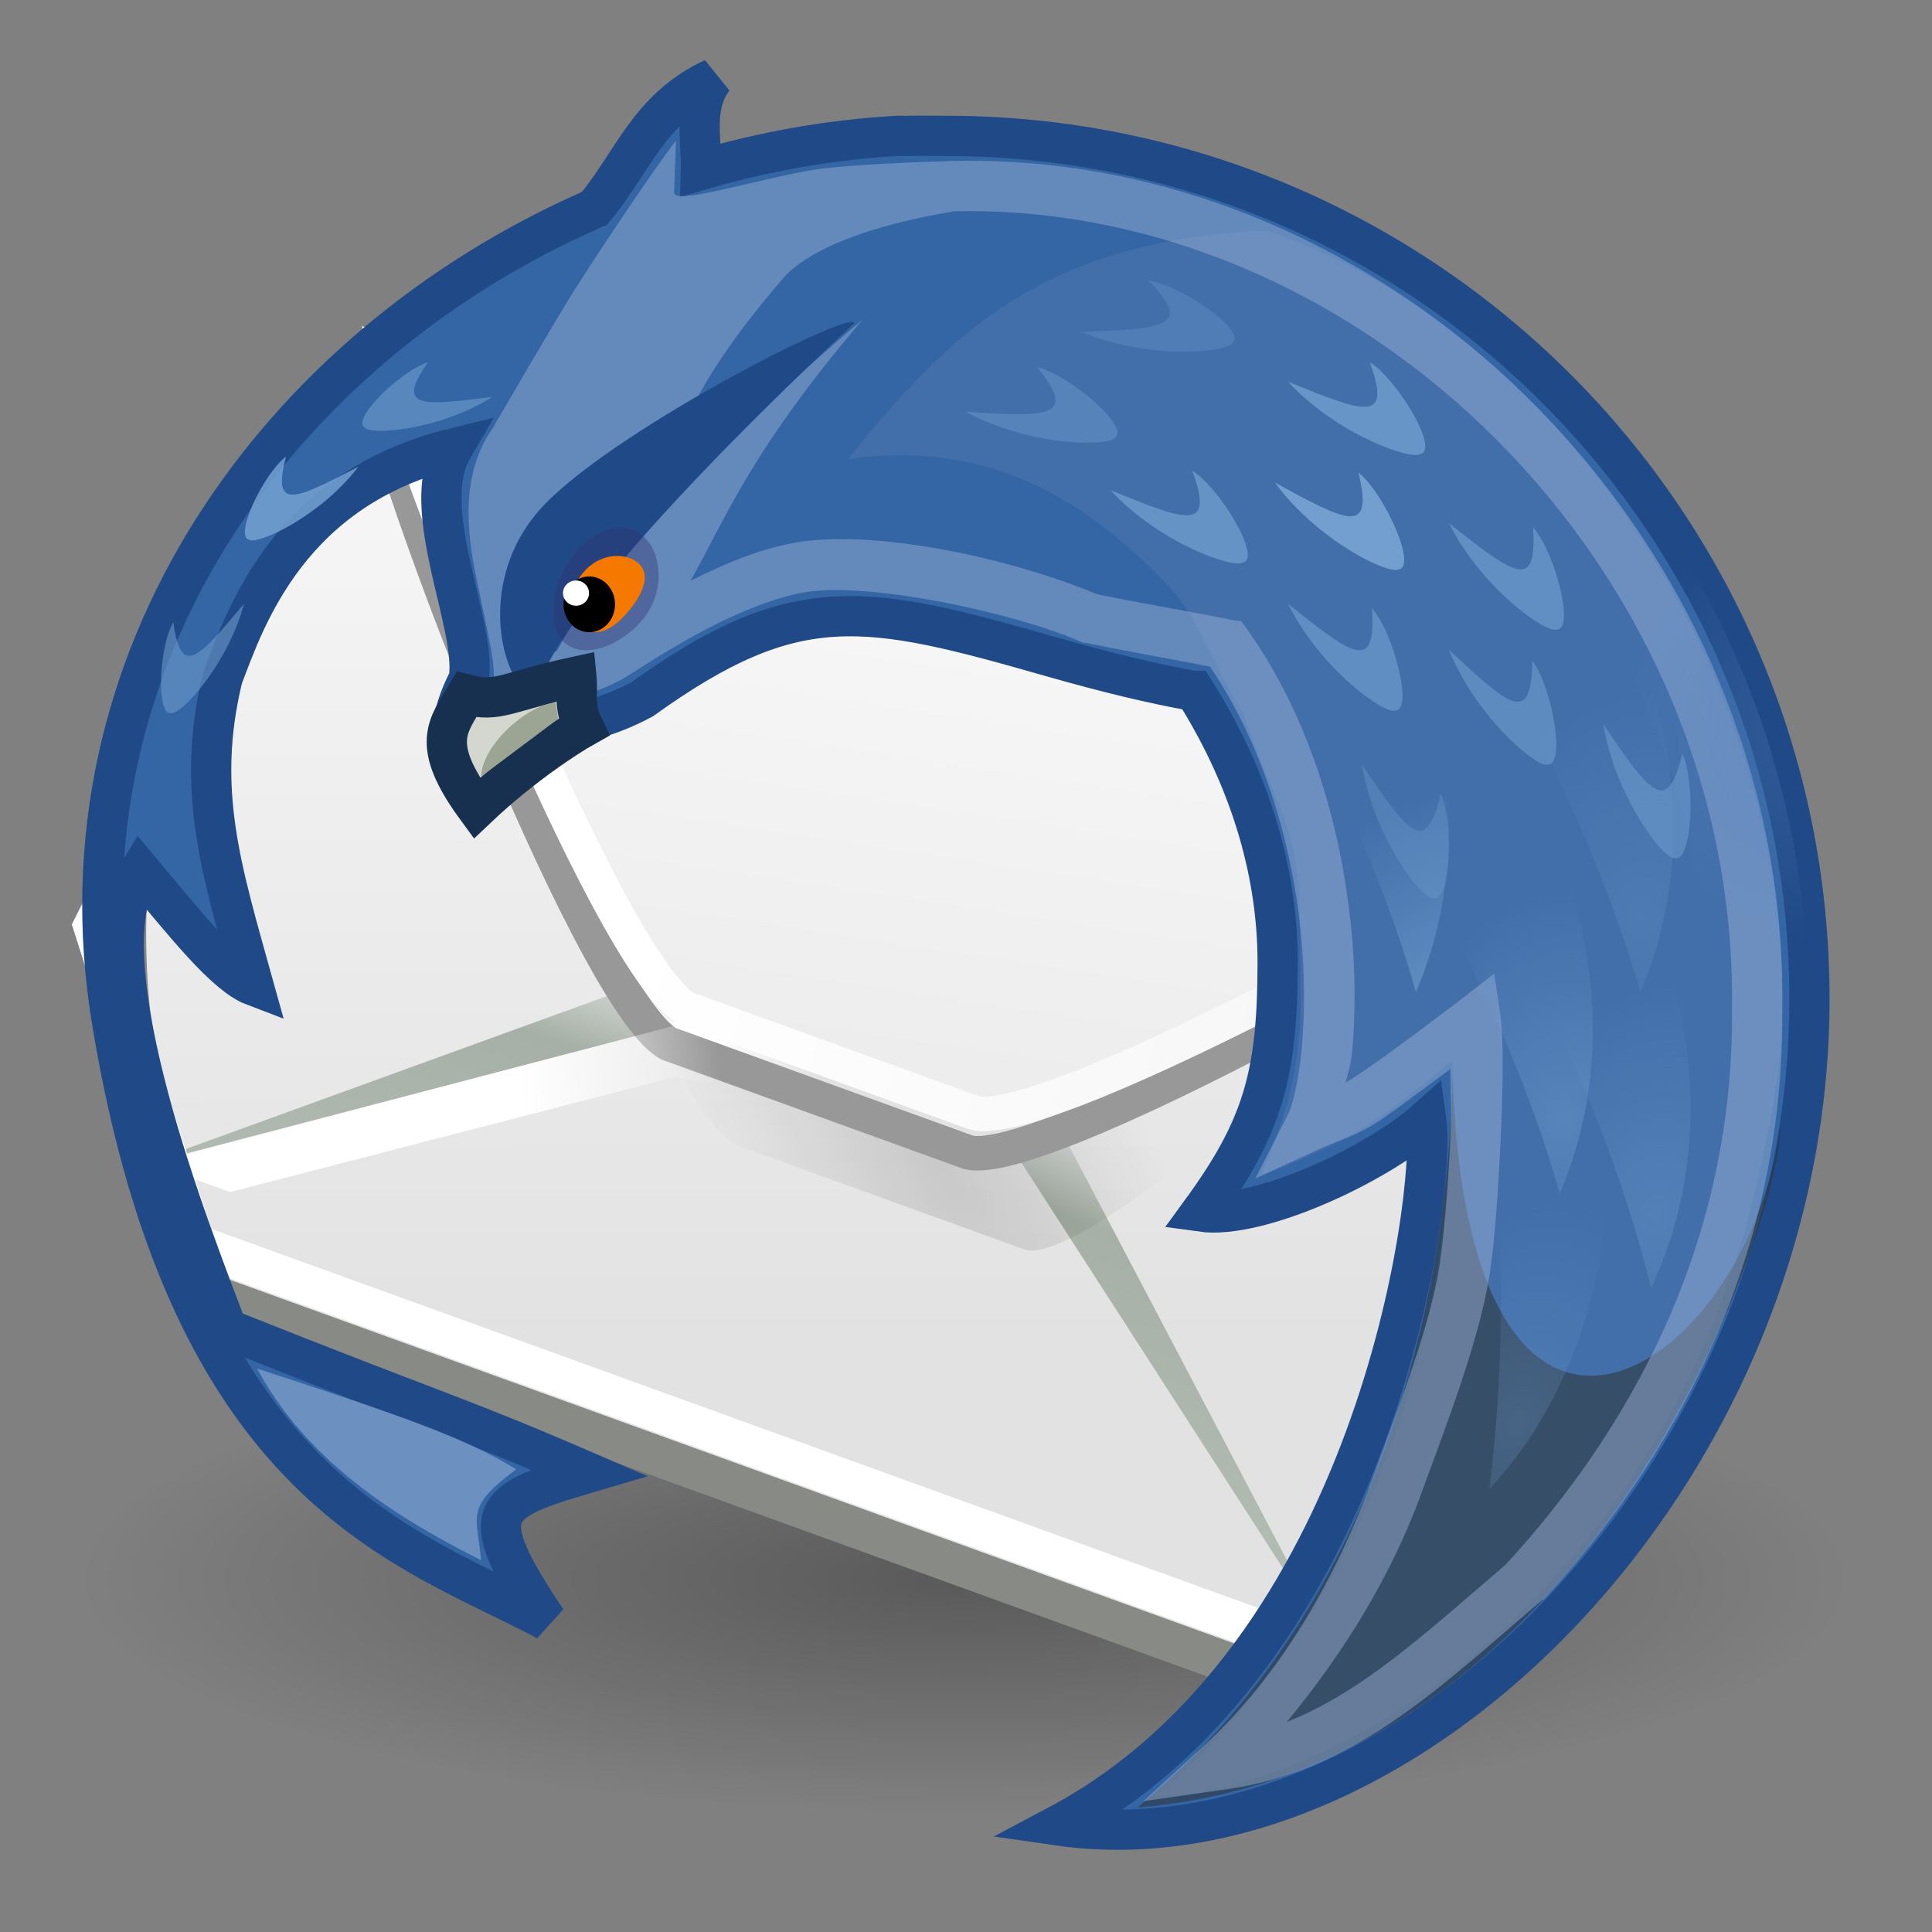 <?xml version="1.0" encoding="UTF-8" standalone="no"?>
<!-- Created with Inkscape (http://www.inkscape.org/) -->
<svg
   xmlns:dc="http://purl.org/dc/elements/1.1/"
   xmlns:cc="http://web.resource.org/cc/"
   xmlns:rdf="http://www.w3.org/1999/02/22-rdf-syntax-ns#"
   xmlns:svg="http://www.w3.org/2000/svg"
   xmlns="http://www.w3.org/2000/svg"
   xmlns:xlink="http://www.w3.org/1999/xlink"
   xmlns:sodipodi="http://sodipodi.sourceforge.net/DTD/sodipodi-0.dtd"
   xmlns:inkscape="http://www.inkscape.org/namespaces/inkscape"
   width="48"
   height="48"
   id="svg3065"
   sodipodi:version="0.32"
   inkscape:version="0.43+0.44pre0"
   sodipodi:docbase="C:\Documents and Settings\vertigo\Desktop\tango_dev\icon_wip\hylke_tb"
   sodipodi:docname="thunderbird_tangomailimplant.svg"
   inkscape:export-filename="/home/hbons/Tango/thunderbird.png"
   inkscape:export-xdpi="90"
   inkscape:export-ydpi="90"
   version="1.0">
  <rect width="100%" height="100%" fill="#808080" stroke="none"/>
  <defs
     id="defs3067">
    <linearGradient
       inkscape:collect="always"
       id="linearGradient9147">
      <stop
         style="stop-color:#5682bd;stop-opacity:1;"
         offset="0"
         id="stop9149" />
      <stop
         style="stop-color:#5682bd;stop-opacity:0;"
         offset="1"
         id="stop9151" />
    </linearGradient>
    <linearGradient
       id="linearGradient8201">
      <stop
         style="stop-color:#729fcf;stop-opacity:1;"
         offset="0"
         id="stop8203" />
      <stop
         style="stop-color:#729fcf;stop-opacity:0;"
         offset="1"
         id="stop8205" />
    </linearGradient>
    <linearGradient
       id="linearGradient9749">
      <stop
         style="stop-color:#ffffff;stop-opacity:1;"
         offset="0"
         id="stop9751" />
      <stop
         style="stop-color:#ededed;stop-opacity:1;"
         offset="1"
         id="stop9753" />
    </linearGradient>
    <linearGradient
       inkscape:collect="always"
       id="linearGradient10691">
      <stop
         style="stop-color:#000000;stop-opacity:1;"
         offset="0"
         id="stop10693" />
      <stop
         style="stop-color:#000000;stop-opacity:0;"
         offset="1"
         id="stop10695" />
    </linearGradient>
    <radialGradient
       inkscape:collect="always"
       xlink:href="#linearGradient10691"
       id="radialGradient9404"
       gradientUnits="userSpaceOnUse"
       gradientTransform="scale(1.902,0.526)"
       cx="6.703"
       cy="73.616"
       fx="6.703"
       fy="73.616"
       r="7.228" />
    <radialGradient
       inkscape:collect="always"
       xlink:href="#linearGradient8201"
       id="radialGradient9434"
       gradientUnits="userSpaceOnUse"
       gradientTransform="matrix(0.421,-2.053,1.609,0.33,-29.734,95.813)"
       cx="39.162"
       cy="30.484"
       fx="39.162"
       fy="30.484"
       r="2.787" />
    <radialGradient
       inkscape:collect="always"
       xlink:href="#linearGradient8201"
       id="radialGradient9437"
       gradientUnits="userSpaceOnUse"
       gradientTransform="matrix(0.421,-2.053,1.609,0.33,-24.734,93.159)"
       cx="39.162"
       cy="30.484"
       fx="39.162"
       fy="30.484"
       r="2.787" />
    <radialGradient
       inkscape:collect="always"
       xlink:href="#linearGradient8201"
       id="radialGradient9440"
       gradientUnits="userSpaceOnUse"
       gradientTransform="matrix(1.058,-1.696,1.141,0.965,-38.517,72.339)"
       cx="39.162"
       cy="30.484"
       fx="39.162"
       fy="30.484"
       r="2.787" />
    <radialGradient
       inkscape:collect="always"
       xlink:href="#linearGradient8201"
       id="radialGradient9443"
       gradientUnits="userSpaceOnUse"
       gradientTransform="matrix(0.421,-2.053,1.609,0.33,-26.734,98.159)"
       cx="39.162"
       cy="30.484"
       fx="39.162"
       fy="30.484"
       r="2.787" />
    <radialGradient
       inkscape:collect="always"
       xlink:href="#linearGradient8201"
       id="radialGradient9446"
       gradientUnits="userSpaceOnUse"
       gradientTransform="matrix(0.497,-2.036,1.595,0.39,-26.971,98.02)"
       cx="39.162"
       cy="30.484"
       fx="39.162"
       fy="30.484"
       r="2.787" />
    <radialGradient
       inkscape:collect="always"
       xlink:href="#linearGradient9147"
       id="radialGradient9474"
       gradientUnits="userSpaceOnUse"
       gradientTransform="matrix(-0.161,-0.373,0.694,-0.3,27.091,46.811)"
       cx="46.968"
       cy="45.841"
       fx="46.968"
       fy="45.841"
       r="16.321" />
    <linearGradient
       id="linearGradient15107">
      <stop
         id="stop15109"
         offset="0"
         style="stop-color:#ffffff;stop-opacity:1;" />
      <stop
         id="stop15111"
         offset="1"
         style="stop-color:#e2e2e2;stop-opacity:1;" />
    </linearGradient>
    <linearGradient
       id="linearGradient2274">
      <stop
         id="stop2276"
         offset="0"
         style="stop-color:#000000;stop-opacity:0.129;" />
      <stop
         id="stop2278"
         offset="1"
         style="stop-color:#000000;stop-opacity:0;" />
    </linearGradient>
    <linearGradient
       id="linearGradient2573"
       inkscape:collect="always">
      <stop
         id="stop2575"
         offset="0"
         style="stop-color:#ffffff;stop-opacity:1;" />
      <stop
         id="stop2577"
         offset="1"
         style="stop-color:#ffffff;stop-opacity:0;" />
    </linearGradient>
    <linearGradient
       id="linearGradient2624">
      <stop
         style="stop-color:#dfe0df;stop-opacity:1;"
         offset="0"
         id="stop2626" />
      <stop
         id="stop2630"
         offset="0.238"
         style="stop-color:#a6b0a6;stop-opacity:1;" />
      <stop
         style="stop-color:#b5beb5;stop-opacity:1;"
         offset="1"
         id="stop2628" />
    </linearGradient>
    <linearGradient
       inkscape:collect="always"
       xlink:href="#linearGradient2573"
       id="linearGradient2589"
       gradientUnits="userSpaceOnUse"
       x1="17.397"
       y1="33.357"
       x2="22.178"
       y2="31.027"
       gradientTransform="matrix(0.886,0.321,-0.32,0.883,8.144,-8.181)" />
    <linearGradient
       inkscape:collect="always"
       xlink:href="#linearGradient9749"
       id="linearGradient2593"
       gradientUnits="userSpaceOnUse"
       gradientTransform="matrix(1.214,0.44,0.468,-1.293,-0.399,22.397)"
       x1="11.842"
       y1="4.251"
       x2="40.024"
       y2="7.412" />
    <linearGradient
       inkscape:collect="always"
       xlink:href="#linearGradient15107"
       id="linearGradient2597"
       gradientUnits="userSpaceOnUse"
       gradientTransform="matrix(1.391,0.504,0.394,-1.087,0.119,22.207)"
       x1="10.027"
       y1="20.22"
       x2="17.178"
       y2="-7.527" />
    <linearGradient
       inkscape:collect="always"
       xlink:href="#linearGradient15107"
       id="linearGradient2601"
       gradientUnits="userSpaceOnUse"
       gradientTransform="matrix(1.148,0.416,0.459,-1.269,0.846,22.34)"
       x1="11.742"
       y1="11.485"
       x2="13.847"
       y2="11.982" />
    <radialGradient
       inkscape:collect="always"
       xlink:href="#linearGradient2274"
       id="radialGradient2604"
       gradientUnits="userSpaceOnUse"
       gradientTransform="matrix(0.411,0.608,-0.21,0.172,19.879,5.111)"
       cx="27.741"
       cy="38.712"
       fx="27.741"
       fy="38.712"
       r="17.978" />
    <linearGradient
       inkscape:collect="always"
       xlink:href="#linearGradient2624"
       id="linearGradient2608"
       gradientUnits="userSpaceOnUse"
       gradientTransform="matrix(2.174,0.787,-0.244,0.673,10.588,-6.959)"
       x1="9.164"
       y1="38.071"
       x2="9.886"
       y2="52.091" />
    <linearGradient
       inkscape:collect="always"
       xlink:href="#linearGradient15107"
       id="linearGradient2611"
       gradientUnits="userSpaceOnUse"
       gradientTransform="matrix(1.19,0.431,-0.481,1.33,11.419,-9.258)"
       x1="11.573"
       y1="4.746"
       x2="18.475"
       y2="26.023" />
    <radialGradient
       inkscape:collect="always"
       xlink:href="#linearGradient10691"
       id="radialGradient2004"
       gradientUnits="userSpaceOnUse"
       gradientTransform="scale(1.902,0.526)"
       cx="6.703"
       cy="73.616"
       fx="6.703"
       fy="73.616"
       r="7.228" />
  </defs>
  <sodipodi:namedview
     id="base"
     pagecolor="#ffffff"
     bordercolor="#666666"
     borderopacity="1.0"
     inkscape:pageopacity="0.0"
     inkscape:pageshadow="2"
     inkscape:zoom="13.041667"
     inkscape:cx="24"
     inkscape:cy="24"
     inkscape:current-layer="layer1"
     showgrid="true"
     inkscape:grid-bbox="true"
     inkscape:document-units="px"
     inkscape:window-width="1152"
     inkscape:window-height="817"
     inkscape:window-x="-4"
     inkscape:window-y="-4" />
  <g
     id="layer1"
     inkscape:label="Layer 1"
     inkscape:groupmode="layer"
     style="display:inline">
    <path
       inkscape:r_cy="true"
       inkscape:r_cx="true"
       transform="matrix(1.597,0,0,1.526,3.597,-19.858)"
       d="M 26.5 38.7 A 13.75 3.8 0 1 1  -1,38.7 A 13.75 3.8 0 1 1  26.5 38.7 z"
       sodipodi:ry="3.8"
       sodipodi:rx="13.75"
       sodipodi:cy="38.700001"
       sodipodi:cx="12.75"
       id="path10699"
       style="opacity:0.3;color:black;fill:url(#radialGradient2004);fill-opacity:1;fill-rule:nonzero;stroke:none;stroke-width:0.8;stroke-linecap:butt;stroke-linejoin:miter;marker:none;marker-start:none;marker-mid:none;marker-end:none;stroke-miterlimit:4;stroke-dashoffset:0;stroke-opacity:1;visibility:visible;display:inline;overflow:visible"
       sodipodi:type="arc" />
    <g
       style="display:inline"
       id="g1948">
      <path
         id="path4206"
         d="M 10.048,8.037 L 7.91,10.017 C 3.478,16.828 1.347,22.565 4.967,32.059 L 33.257,42.303 L 41.479,19.425 C 41.481,19.42 41.488,19.401 41.489,19.396 C 41.491,19.39 41.499,19.373 41.5,19.366 C 41.501,19.359 41.482,19.334 41.483,19.327 L 10.048,8.037 z "
         style="fill:url(#linearGradient2611);fill-opacity:1;fill-rule:evenodd;stroke:#888a85;stroke-width:1;stroke-linecap:butt;stroke-linejoin:round;stroke-miterlimit:4;stroke-dasharray:none;stroke-opacity:1"
         inkscape:r_cx="true"
         inkscape:r_cy="true"
         sodipodi:nodetypes="cccccsscc" />
      <path
         sodipodi:nodetypes="ccccccc"
         id="path4208"
         d="M 17.002,24.049 L 3.5,28.952 L 17.019,25.421 L 25.007,28.314 L 32.975,40.67 L 25.936,27.284 L 17.002,24.049 z "
         style="fill:url(#linearGradient2608);fill-opacity:1;fill-rule:evenodd;stroke:none;stroke-width:1;stroke-linecap:butt;stroke-linejoin:miter;stroke-miterlimit:4;stroke-opacity:1"
         inkscape:r_cx="true"
         inkscape:r_cy="true" />
      <path
         sodipodi:nodetypes="csssccccscc"
         id="path4210"
         d="M 9.392,8.976 C 9.382,8.986 9.391,8.995 9.382,9.004 C 9.378,9.008 9.348,9.018 9.345,9.022 C 9.341,9.026 9.337,9.046 9.334,9.05 C 9.332,9.053 2.336,23.043 2.334,23.046 L 4.844,30.916 L 32.695,41.001 L 40.11,20.352 C 40.111,20.348 40.12,20.328 40.12,20.324 C 40.123,20.276 40.126,20.194 40.108,20.098 L 9.392,8.976 z "
         style="fill:none;fill-opacity:0.75;fill-rule:evenodd;stroke:white;stroke-width:1;stroke-linecap:butt;stroke-linejoin:miter;stroke-miterlimit:4;stroke-dasharray:none;stroke-opacity:1"
         inkscape:r_cx="true"
         inkscape:r_cy="true" />
      <path
         id="path4212"
         d="M 18.257,28.437 C 16.281,27.276 9.14,10.927 8.752,8.391 C 8.748,8.361 8.743,8.304 8.741,8.279 L 39.31,19.348 C 38.265,21.469 27.368,31.509 25.491,31.056 C 25.484,31.054 25.473,31.05 25.465,31.047 L 18.361,28.475 C 18.331,28.464 18.29,28.456 18.257,28.437 z "
         style="fill:url(#radialGradient2604);fill-opacity:1;fill-rule:evenodd;stroke:none;stroke-width:0.857;stroke-linecap:butt;stroke-linejoin:round;stroke-miterlimit:4;stroke-opacity:1"
         inkscape:r_cx="true"
         inkscape:r_cy="true" />
      <path
         id="path4214"
         d="M 16.606,25.93 C 14.634,24.825 9.228,10.808 9.168,8.686 C 9.168,8.661 9.17,8.614 9.172,8.593 L 40.653,19.992 C 39.222,21.665 26.021,29.14 24.056,28.628 C 24.048,28.625 24.036,28.621 24.029,28.618 L 16.713,25.969 C 16.682,25.958 16.638,25.948 16.606,25.93 z "
         style="fill:url(#linearGradient2601);fill-opacity:1;fill-rule:evenodd;stroke:#989898;stroke-width:0.857;stroke-linecap:butt;stroke-linejoin:round;stroke-miterlimit:4;stroke-opacity:1"
         inkscape:r_cx="true"
         inkscape:r_cy="true" />
      <path
         id="path4216"
         d="M 16.664,25.357 C 14.955,24.248 9.233,10.179 9.107,8.614 C 9.107,8.608 9.117,8.591 9.117,8.585 C 9.118,8.57 9.108,8.53 9.11,8.518 C 9.111,8.515 9.119,8.492 9.121,8.49 C 9.122,8.488 9.146,8.501 9.148,8.5 L 9.262,8.444 L 40.678,19.82 C 40.668,19.841 40.637,19.872 40.62,19.895 C 40.606,19.914 40.579,19.951 40.561,19.971 C 39.047,21.601 25.966,28.436 24.248,28.103 C 24.234,28.1 24.204,28.087 24.192,28.083 L 16.774,25.397 C 16.748,25.386 16.692,25.375 16.664,25.357 z "
         style="fill:url(#linearGradient2597);fill-opacity:1;fill-rule:evenodd;stroke:none;stroke-width:0.25pt;stroke-linecap:butt;stroke-linejoin:miter;stroke-opacity:1"
         inkscape:r_cx="true"
         inkscape:r_cy="true" />
      <path
         id="path4218"
         d="M 17.025,25.049 C 15.033,23.779 9.959,10.887 9.555,8.761 L 40.196,19.856 C 38.13,21.439 26.123,28.156 24.194,27.645 C 24.187,27.642 24.174,27.638 24.167,27.635 L 17.164,25.099 C 17.14,25.091 17.105,25.081 17.081,25.069 C 17.064,25.06 17.042,25.06 17.025,25.049 z "
         style="fill:none;fill-opacity:0.75;fill-rule:evenodd;stroke:url(#linearGradient2593);stroke-width:0.857;stroke-linecap:butt;stroke-linejoin:miter;stroke-miterlimit:4;stroke-opacity:1"
         inkscape:r_cx="true"
         inkscape:r_cy="true" />
      <path
         sodipodi:nodetypes="cccccc"
         id="path4220"
         d="M 16.974,25.426 L 3.752,28.899 L 5.716,29.616 L 16.768,26.757 L 25.037,28.331 L 16.974,25.426 z "
         style="fill:url(#linearGradient2589);fill-opacity:1;fill-rule:evenodd;stroke:none;stroke-width:1;stroke-linecap:butt;stroke-linejoin:miter;stroke-miterlimit:4;stroke-opacity:1"
         inkscape:r_cx="true"
         inkscape:r_cy="true" />
    </g>
    <g
       id="g1967">
      <path
         sodipodi:nodetypes="cssssccccccccccsssscccsssscc"
         id="path4062"
         d="M 17.724,1.946 C 16.113,2.695 15.728,4.029 14.772,5.172 C 14.769,5.173 14.741,5.171 14.738,5.172 C 14.731,5.174 14.71,5.203 14.704,5.206 C 6.927,8.623 1.298,16.364 2.78,25.362 C 4.706,37.055 10.123,38.418 13.581,40.262 C 11.743,37.519 12.169,37.312 14.626,36.588 C 11.32,35.158 11.153,35.212 5.642,33.018 C 4.74,30.633 2.069,23.894 3.48,21.619 C 4.599,22.954 5.596,24.222 6.3,24.49 C 5.504,21.627 4.851,19.633 5.53,16.835 C 6.115,15.298 7.198,12.149 11.245,11.144 C 10.371,12.651 11.85,15.502 11.649,16.866 C 10.956,18.236 11.211,18.876 12.053,19.651 C 13.618,17.629 14.174,18.326 15.96,17.37 C 19.778,14.625 21.508,14.999 26.12,16.317 C 27.501,16.712 28.668,16.99 29.643,17.164 C 29.646,17.164 29.674,17.164 29.677,17.164 C 30.97,19.21 31.743,21.526 31.743,23.905 C 31.743,26.698 31.377,28.006 29.846,30.104 C 31.273,30.304 34.199,28.935 35.436,27.834 C 35.694,29.685 34.179,41.162 26.278,45.352 C 34.889,46.602 44.955,36.657 44.955,24.82 C 44.955,12.982 35.349,3.376 23.511,3.376 C 23.326,3.376 22.698,3.37 22.563,3.376 C 22.474,3.38 22.381,3.371 22.292,3.376 C 20.63,3.47 18.994,3.761 17.414,4.223 C 17.435,3.444 17.209,2.624 17.724,1.946 z "
         style="fill:#3465a4;fill-opacity:1;fill-rule:evenodd;stroke:#204a87;stroke-width:1;stroke-linecap:round;stroke-linejoin:miter;stroke-miterlimit:4;stroke-dasharray:none;stroke-dashoffset:0;stroke-opacity:1" />
      <path
         id="path7622"
         d="M 31.066,5.748 C 25.947,6.09 23.672,8.157 21.072,11.405 C 24.847,10.866 27.134,12.754 28.491,14.013 C 29.865,15.288 29.747,15.819 30.896,17.74 C 31.711,20.113 32.117,20.237 32.285,22.245 C 32.285,25.038 32.598,26.249 31.337,29.19 C 33.168,28.513 34.001,28.085 36.079,26.344 C 36.203,29.307 35.719,38.56 28.762,44.603 C 32.891,44.64 41.781,39.607 43.871,28.343 C 45.867,20.075 40.43,8.886 31.54,5.748 C 31.454,5.751 31.387,5.743 31.303,5.748 C 31.22,5.752 31.147,5.742 31.066,5.748 z "
         style="opacity:0.328;fill:white;fill-opacity:0.21;fill-rule:evenodd;stroke:none;stroke-width:1.25;stroke-linecap:round;stroke-linejoin:miter;stroke-miterlimit:4;stroke-dashoffset:0;stroke-opacity:1" />
      <path
         sodipodi:nodetypes="cccc"
         id="rect4650"
         d="M 44.239,27.943 C 44.239,30.433 39.591,43.979 28.256,44.908 C 35.78,38.683 36.035,28.756 36.089,26.698 C 36.473,38.611 43.422,34.183 44.239,27.943 z "
         style="fill:#2e3436;fill-opacity:0.552;fill-rule:evenodd;stroke:none;stroke-width:1;stroke-linecap:round;stroke-linejoin:miter;stroke-miterlimit:4;stroke-dashoffset:0;stroke-opacity:1" />
      <path
         sodipodi:nodetypes="ccscsssssscccssssccccsscccscsssccccccccccccssscccssssccccssssscssccc"
         id="path5041"
         d="M 23.688,4 C 23.314,4.009 20.898,4.078 20.031,4.25 C 18.506,4.535 16.736,5.1 16.748,4.776 L 16.794,3.495 C 16.33,4.071 14.436,6.889 13.781,8 C 13.141,9.085 12.546,10.127 12.281,10.562 C 12.275,10.571 12.288,10.585 12.281,10.594 C 12.278,10.6 12.254,10.619 12.25,10.625 C 11.43,11.782 11.595,13.211 11.844,14.406 C 11.97,15.014 12.099,15.597 12.188,16.062 C 12.276,16.528 12.288,16.886 12.25,17 L 11.781,18.406 L 13.125,17.75 C 13.399,17.614 13.836,17.485 14.281,17.344 C 14.727,17.202 15.162,17.058 15.562,16.812 C 15.896,16.608 16.624,16.119 17.5,15.656 C 18.376,15.193 19.396,14.778 20.188,14.688 C 21.758,14.509 25.13,15.199 26.844,15.938 L 26.906,15.969 L 26.969,15.969 C 28.252,16.232 29.167,16.384 30.062,16.562 C 31.394,18.528 32.088,20.956 32.312,23.094 C 32.428,24.194 32.415,25.218 32.344,26.031 C 32.272,26.845 32.11,27.478 32,27.688 L 31.188,29.281 L 32.812,28.531 C 33.3,28.313 33.589,28.258 34.125,27.938 C 34.477,27.727 35.305,27.095 36.031,26.562 C 36.038,27.127 36.066,27.56 36.031,28.312 C 35.975,29.549 35.862,30.846 35.75,31.531 C 35.527,32.903 34.799,34.832 34.094,36.75 C 33.23,39.1 31.878,41.574 29.875,43.406 L 28.406,44.75 L 30.375,44.469 C 33.615,44.044 35.732,41.955 38.281,39.781 L 38.312,39.75 L 38.344,39.75 C 41.384,36.445 44.349,31.487 44.281,25.031 C 44.419,13.371 34.572,3.747 23.688,4 z M 23.688,5.25 C 33.813,5.015 43.16,14.087 43.031,25.031 C 43.095,31.097 40.301,35.728 37.406,38.875 C 35.432,40.561 33.857,42.035 31.969,42.781 C 33.417,41.036 34.575,39.109 35.281,37.188 C 35.982,35.279 36.739,33.32 37,31.719 C 37.13,30.917 37.224,29.61 37.281,28.344 C 37.339,27.078 37.365,25.907 37.281,25.25 L 37.125,24.188 L 36.281,24.844 C 34.677,26.059 33.915,26.608 33.469,26.875 C 33.454,26.884 33.451,26.898 33.438,26.906 C 33.486,26.629 33.565,26.456 33.594,26.125 C 33.673,25.221 33.686,24.147 33.562,22.969 C 33.315,20.612 32.586,17.896 31,15.656 L 30.844,15.438 L 30.625,15.406 C 29.645,15.203 28.651,15.046 27.344,14.781 C 27.31,14.767 27.253,14.764 27.219,14.75 C 25.243,13.921 22.086,13.208 20.062,13.438 C 18.975,13.561 17.848,14.065 16.906,14.562 C 15.964,15.06 15.2,15.589 14.938,15.75 C 14.744,15.868 14.341,16.018 13.906,16.156 C 13.755,16.204 13.594,16.261 13.438,16.312 C 13.417,16.146 13.47,15.984 13.438,15.812 C 13.336,15.277 13.18,14.719 13.062,14.156 C 12.828,13.03 16.256,12.455 16.762,11.777 C 16.762,11.777 16.408,10.41 19.527,6.834 C 20.73,5.627 23.847,5.246 23.688,5.25 z "
         style="opacity:0.693;fill:#a6bddc;fill-opacity:0.608;fill-rule:evenodd;stroke:url(#radialGradient9474);stroke-width:1.25;stroke-linecap:round;stroke-linejoin:miter;stroke-miterlimit:4;stroke-dashoffset:0;stroke-opacity:1" />
      <path
         sodipodi:nodetypes="cccc"
         id="path4005"
         d="M 16.16,15.865 C 17.795,13.974 17.704,12.297 21.434,7.938 C 21.434,7.938 14.423,13.728 13.35,17.304 C 12.703,17.542 14.418,17.879 16.16,15.865 z "
         style="fill:#648abc;fill-opacity:1;fill-rule:evenodd;stroke:none;stroke-width:1.25;stroke-linecap:round;stroke-linejoin:miter;stroke-miterlimit:4;stroke-dashoffset:0;stroke-opacity:1" />
      <path
         sodipodi:nodetypes="cccc"
         id="rect1377"
         d="M 13.382,12.695 C 15.017,10.805 21.223,7.64 21.223,8.032 C 21.223,8.032 13.944,14.697 13.331,17.2 C 12.684,17.438 11.641,14.709 13.382,12.695 z "
         style="fill:#204a87;fill-opacity:1;fill-rule:evenodd;stroke:none;stroke-width:1.25;stroke-linecap:round;stroke-linejoin:miter;stroke-miterlimit:4;stroke-dashoffset:0;stroke-opacity:1" />
      <path
         sodipodi:nodetypes="csssc"
         id="path7633"
         d="M 16.296,13.832 C 16.483,14.477 16.3,15.246 15.532,15.797 C 14.763,16.347 13.987,16.248 13.799,15.603 C 13.612,14.958 13.906,13.922 14.675,13.372 C 15.443,12.822 16.108,13.188 16.296,13.832 z "
         style="fill:#302f6d;fill-opacity:0.379;fill-rule:evenodd;stroke:none;stroke-width:1.202;stroke-linecap:round;stroke-linejoin:miter;stroke-miterlimit:4;stroke-dashoffset:0;stroke-opacity:1" />
      <path
         sodipodi:nodetypes="csssc"
         id="path6747"
         d="M 15.831,13.968 C 16.151,14.215 16.049,14.653 15.632,15.163 C 15.215,15.673 14.794,15.842 14.474,15.595 C 14.154,15.347 14.055,14.755 14.473,14.244 C 14.89,13.734 15.511,13.721 15.831,13.968 z "
         style="fill:#f57900;fill-opacity:1;fill-rule:evenodd;stroke:none;stroke-width:1.202;stroke-linecap:round;stroke-linejoin:miter;stroke-miterlimit:4;stroke-dashoffset:0;stroke-opacity:1" />
      <path
         id="path4881"
         d="M 15.28,15.015 C 15.28,15.397 14.993,15.707 14.64,15.707 C 14.286,15.707 14,15.397 14,15.015 C 14,14.632 14.286,14.322 14.64,14.322 C 14.993,14.322 15.28,14.632 15.28,15.015 z "
         style="fill:black;fill-opacity:1;fill-rule:evenodd;stroke:none;stroke-width:1.25;stroke-linecap:round;stroke-linejoin:miter;stroke-miterlimit:4;stroke-dashoffset:0;stroke-opacity:1" />
      <path
         transform="matrix(0.429,0,0,0.429,5.537,8.71)"
         d="M 21.206 14.046 A 0.754 0.73 0 1 1  19.698,14.046 A 0.754 0.73 0 1 1  21.206 14.046 z"
         sodipodi:ry="0.73044187"
         sodipodi:rx="0.75400454"
         sodipodi:cy="14.046234"
         sodipodi:cx="20.452374"
         id="path4896"
         style="fill:white;fill-opacity:1;fill-rule:evenodd;stroke:none;stroke-width:1.25;stroke-linecap:round;stroke-linejoin:miter;stroke-miterlimit:4;stroke-dasharray:none;stroke-dashoffset:0;stroke-opacity:1"
         sodipodi:type="arc" />
      <path
         sodipodi:nodetypes="ccccc"
         id="rect2239"
         d="M 11.592,17.256 C 12.383,17.466 12.594,17.181 14.32,16.808 C 14.367,17.292 14.242,17.53 14.5,18.065 C 14.168,18.251 12.986,18.996 11.846,20.079 C 10.668,18.472 11.128,18.041 11.592,17.256 z "
         style="fill:#d3d7cf;fill-opacity:1;fill-rule:evenodd;stroke:#18304f;stroke-width:1;stroke-linecap:round;stroke-linejoin:miter;stroke-miterlimit:4;stroke-dashoffset:0;stroke-opacity:1" />
      <path
         sodipodi:nodetypes="cccc"
         id="rect2254"
         d="M 13.813,17.463 C 13.184,17.463 11.981,18.469 11.952,19.295 L 13.866,17.86 L 13.813,17.463 z "
         style="fill:#9ca593;fill-opacity:1;fill-rule:evenodd;stroke:none;stroke-width:1.084;stroke-linecap:round;stroke-linejoin:miter;stroke-miterlimit:4;stroke-dashoffset:0;stroke-opacity:1" />
      <path
         sodipodi:nodetypes="ccsccc"
         id="rect1363"
         d="M 15.209,5.66 C 13.785,7.941 13.353,8.825 12.388,10.24 C 7.781,11.281 6.59,13.028 5.45,15.322 C 4.288,17.663 4.557,20.477 5.101,22.575 L 3.295,20.405 C 3.704,17.77 5.257,10.096 15.209,5.66 z "
         style="fill:#3465a4;fill-opacity:1;fill-rule:evenodd;stroke:none;stroke-width:1;stroke-linecap:round;stroke-linejoin:miter;stroke-miterlimit:4;stroke-dashoffset:0;stroke-opacity:1" />
      <path
         sodipodi:nodetypes="cccc"
         id="path6412"
         d="M 12.828,36.505 C 11.546,37.452 11.846,37.631 11.954,38.763 C 9.634,37.605 7.572,36.197 6.385,34 C 9.98,35.177 11.537,35.713 12.828,36.505 z "
         style="fill:#6c90bf;fill-opacity:1;fill-rule:evenodd;stroke:none;stroke-width:1;stroke-linecap:round;stroke-linejoin:miter;stroke-miterlimit:4;stroke-dashoffset:0;stroke-opacity:1" />
      <path
         sodipodi:nodetypes="cccc"
         id="path6414"
         d="M 27.589,12.178 C 28.816,13.507 30.679,14.144 30.889,13.972 C 31.339,13.859 30.323,12.138 29.622,11.695 C 30.181,13.224 29.488,12.952 27.589,12.178 z "
         style="opacity:0.754;fill:#729fcf;fill-opacity:1;fill-rule:evenodd;stroke:none;stroke-width:1.25;stroke-linecap:round;stroke-linejoin:miter;stroke-miterlimit:4;stroke-dashoffset:0;stroke-opacity:0.21" />
      <path
         sodipodi:nodetypes="cccc"
         id="path8174"
         d="M 32,9.482 C 33.227,10.812 35.09,11.449 35.299,11.277 C 35.75,11.164 34.734,9.443 34.033,9 C 34.592,10.529 33.899,10.257 32,9.482 z "
         style="opacity:0.788;fill:#729fcf;fill-opacity:1;fill-rule:evenodd;stroke:none;stroke-width:1.25;stroke-linecap:round;stroke-linejoin:miter;stroke-miterlimit:4;stroke-dashoffset:0;stroke-opacity:0.21" />
      <path
         sodipodi:nodetypes="cccc"
         id="path8176"
         d="M 31.675,11.99 C 32.745,13.449 34.525,14.292 34.752,14.144 C 35.213,14.082 34.396,12.258 33.75,11.739 C 34.134,13.321 33.475,12.973 31.675,11.99 z "
         style="fill:#729fcf;fill-opacity:1;fill-rule:evenodd;stroke:none;stroke-width:1.25;stroke-linecap:round;stroke-linejoin:miter;stroke-miterlimit:4;stroke-dashoffset:0;stroke-opacity:0.21" />
      <path
         sodipodi:nodetypes="cccc"
         id="path8178"
         d="M 24,10.233 C 25.589,11.097 27.558,11.101 27.701,10.871 C 28.092,10.618 26.576,9.316 25.77,9.122 C 26.791,10.39 26.047,10.355 24,10.233 z "
         style="opacity:0.402;fill:#729fcf;fill-opacity:1;fill-rule:evenodd;stroke:none;stroke-width:1.25;stroke-linecap:round;stroke-linejoin:miter;stroke-miterlimit:4;stroke-dashoffset:0;stroke-opacity:0.21" />
      <path
         sodipodi:nodetypes="cccc"
         id="path8180"
         d="M 26.876,8.249 C 28.543,8.951 30.503,8.76 30.622,8.516 C 30.985,8.226 29.348,7.081 28.527,6.968 C 29.669,8.128 28.925,8.167 26.876,8.249 z "
         style="opacity:0.313;fill:#729fcf;fill-opacity:1;fill-rule:evenodd;stroke:none;stroke-width:1.25;stroke-linecap:round;stroke-linejoin:miter;stroke-miterlimit:4;stroke-dashoffset:0;stroke-opacity:0.21" />
      <path
         sodipodi:nodetypes="cccc"
         id="path8182"
         d="M 12.23,9.861 C 10.904,10.7 9.199,10.816 9.062,10.624 C 8.71,10.428 9.948,9.214 10.635,9 C 9.823,10.156 10.465,10.083 12.23,9.861 z "
         style="opacity:0.587;fill:#729fcf;fill-opacity:1;fill-rule:evenodd;stroke:none;stroke-width:1.25;stroke-linecap:round;stroke-linejoin:miter;stroke-miterlimit:4;stroke-dashoffset:0;stroke-opacity:0.21" />
      <path
         sodipodi:nodetypes="cccc"
         id="path8184"
         d="M 8.903,11.596 C 7.949,12.843 6.391,13.543 6.196,13.411 C 5.798,13.349 6.537,11.781 7.107,11.342 C 6.747,12.708 7.324,12.417 8.903,11.596 z "
         style="opacity:0.872;fill:#729fcf;fill-opacity:1;fill-rule:evenodd;stroke:none;stroke-width:1.25;stroke-linecap:round;stroke-linejoin:miter;stroke-miterlimit:4;stroke-dashoffset:0;stroke-opacity:0.21" />
      <path
         sodipodi:nodetypes="cccc"
         id="path8186"
         d="M 6.062,15 C 5.66,16.518 4.49,17.763 4.26,17.716 C 3.868,17.812 3.949,16.079 4.306,15.455 C 4.498,16.855 4.919,16.365 6.062,15 z "
         style="opacity:0.553;fill:#729fcf;fill-opacity:1;fill-rule:evenodd;stroke:none;stroke-width:1.25;stroke-linecap:round;stroke-linejoin:miter;stroke-miterlimit:4;stroke-dashoffset:0;stroke-opacity:0.21" />
      <path
         sodipodi:nodetypes="cccc"
         id="path8188"
         d="M 32,15 C 32.801,16.622 34.408,17.76 34.658,17.654 C 35.122,17.672 34.634,15.735 34.087,15.112 C 34.191,16.736 33.603,16.279 32,15 z "
         style="opacity:0.631;fill:#729fcf;fill-opacity:1;fill-rule:evenodd;stroke:none;stroke-width:1.25;stroke-linecap:round;stroke-linejoin:miter;stroke-miterlimit:4;stroke-dashoffset:0;stroke-opacity:0.21" />
      <path
         sodipodi:nodetypes="cccc"
         id="path8190"
         d="M 36,13 C 36.809,14.618 38.422,15.747 38.671,15.64 C 39.136,15.656 38.638,13.721 38.087,13.101 C 38.2,14.725 37.61,14.271 36,13 z "
         style="opacity:0.665;fill:#729fcf;fill-opacity:1;fill-rule:evenodd;stroke:none;stroke-width:1.25;stroke-linecap:round;stroke-linejoin:miter;stroke-miterlimit:4;stroke-dashoffset:0;stroke-opacity:0.21" />
      <path
         sodipodi:nodetypes="cccc"
         id="path8192"
         d="M 36,16.145 C 36.674,17.824 38.188,19.082 38.445,18.996 C 38.907,19.05 38.569,17.08 38.072,16.417 C 38.051,18.045 37.5,17.544 36,16.145 z "
         style="opacity:0.581;fill:#729fcf;fill-opacity:1;fill-rule:evenodd;stroke:none;stroke-width:1.25;stroke-linecap:round;stroke-linejoin:miter;stroke-miterlimit:4;stroke-dashoffset:0;stroke-opacity:0.21" />
      <path
         sodipodi:nodetypes="cccc"
         id="path8194"
         d="M 33.837,19 C 34.125,20.786 35.326,22.346 35.596,22.318 C 36.034,22.473 36.138,20.477 35.798,19.721 C 35.42,21.304 34.992,20.694 33.837,19 z "
         style="opacity:0.335;fill:#729fcf;fill-opacity:1;fill-rule:evenodd;stroke:none;stroke-width:1.25;stroke-linecap:round;stroke-linejoin:miter;stroke-miterlimit:4;stroke-dashoffset:0;stroke-opacity:0.21" />
      <path
         sodipodi:nodetypes="cccc"
         id="path8196"
         d="M 39.837,18 C 40.125,19.786 41.326,21.346 41.596,21.318 C 42.034,21.473 42.138,19.477 41.798,18.721 C 41.42,20.304 40.992,19.694 39.837,18 z "
         style="opacity:0.525;fill:#729fcf;fill-opacity:1;fill-rule:evenodd;stroke:none;stroke-width:1.25;stroke-linecap:round;stroke-linejoin:miter;stroke-miterlimit:4;stroke-dashoffset:0;stroke-opacity:0.21" />
      <path
         sodipodi:nodetypes="cccc"
         id="rect8198"
         d="M 40.279,21.311 C 40.579,21.735 43.475,26.753 41.021,32 C 39.939,27.583 37.882,23.909 37.582,23.486 L 40.279,21.311 z "
         style="opacity:0.363;fill:url(#radialGradient9446);fill-opacity:1;fill-rule:evenodd;stroke:none;stroke-width:1.25;stroke-linecap:round;stroke-linejoin:miter;stroke-miterlimit:4;stroke-dashoffset:0;stroke-opacity:0.21" />
      <path
         sodipodi:nodetypes="cccc"
         id="path8220"
         d="M 37.614,19 C 37.93,19.412 41.01,24.32 38.753,29.654 C 37.508,25.28 35.316,21.685 35,21.273 L 37.614,19 z "
         style="opacity:0.436;fill:url(#radialGradient9443);fill-opacity:1;fill-rule:evenodd;stroke:none;stroke-width:1.25;stroke-linecap:round;stroke-linejoin:miter;stroke-miterlimit:4;stroke-dashoffset:0;stroke-opacity:0.21" />
      <path
         sodipodi:nodetypes="cccc"
         id="path8228"
         d="M 39.888,26.827 C 39.989,27.333 40.657,33.074 37,37 C 37.577,32.503 37.138,28.323 37.037,27.818 L 39.888,26.827 z "
         style="opacity:0.274;fill:url(#radialGradient9440);fill-opacity:1;fill-rule:evenodd;stroke:none;stroke-width:1.25;stroke-linecap:round;stroke-linejoin:miter;stroke-miterlimit:4;stroke-dashoffset:0;stroke-opacity:0.21" />
      <path
         sodipodi:nodetypes="cccc"
         id="path8232"
         d="M 39.614,14 C 39.93,14.412 43.01,19.32 40.753,24.654 C 39.508,20.28 37.316,16.685 37,16.273 L 39.614,14 z "
         style="opacity:0.24;fill:url(#radialGradient9437);fill-opacity:1;fill-rule:evenodd;stroke:none;stroke-width:1.25;stroke-linecap:round;stroke-linejoin:miter;stroke-miterlimit:4;stroke-dashoffset:0;stroke-opacity:0.21" />
      <path
         sodipodi:nodetypes="cccc"
         id="path8236"
         d="M 34.04,14 C 34.356,14.412 37.436,19.32 35.179,24.654 C 33.934,20.28 31.742,16.685 31.426,16.273 L 34.04,14 z "
         style="opacity:0.732;fill:url(#radialGradient9434);fill-opacity:1;fill-rule:evenodd;stroke:none;stroke-width:1.25;stroke-linecap:round;stroke-linejoin:miter;stroke-miterlimit:4;stroke-dashoffset:0;stroke-opacity:0.21" />
      <g
         id="g3186"
         transform="matrix(1.014,0,0,-1.014,58.129,-10.627)"
         inkscape:r_cx="true"
         inkscape:r_cy="true" />
    </g>
  </g>
</svg>
